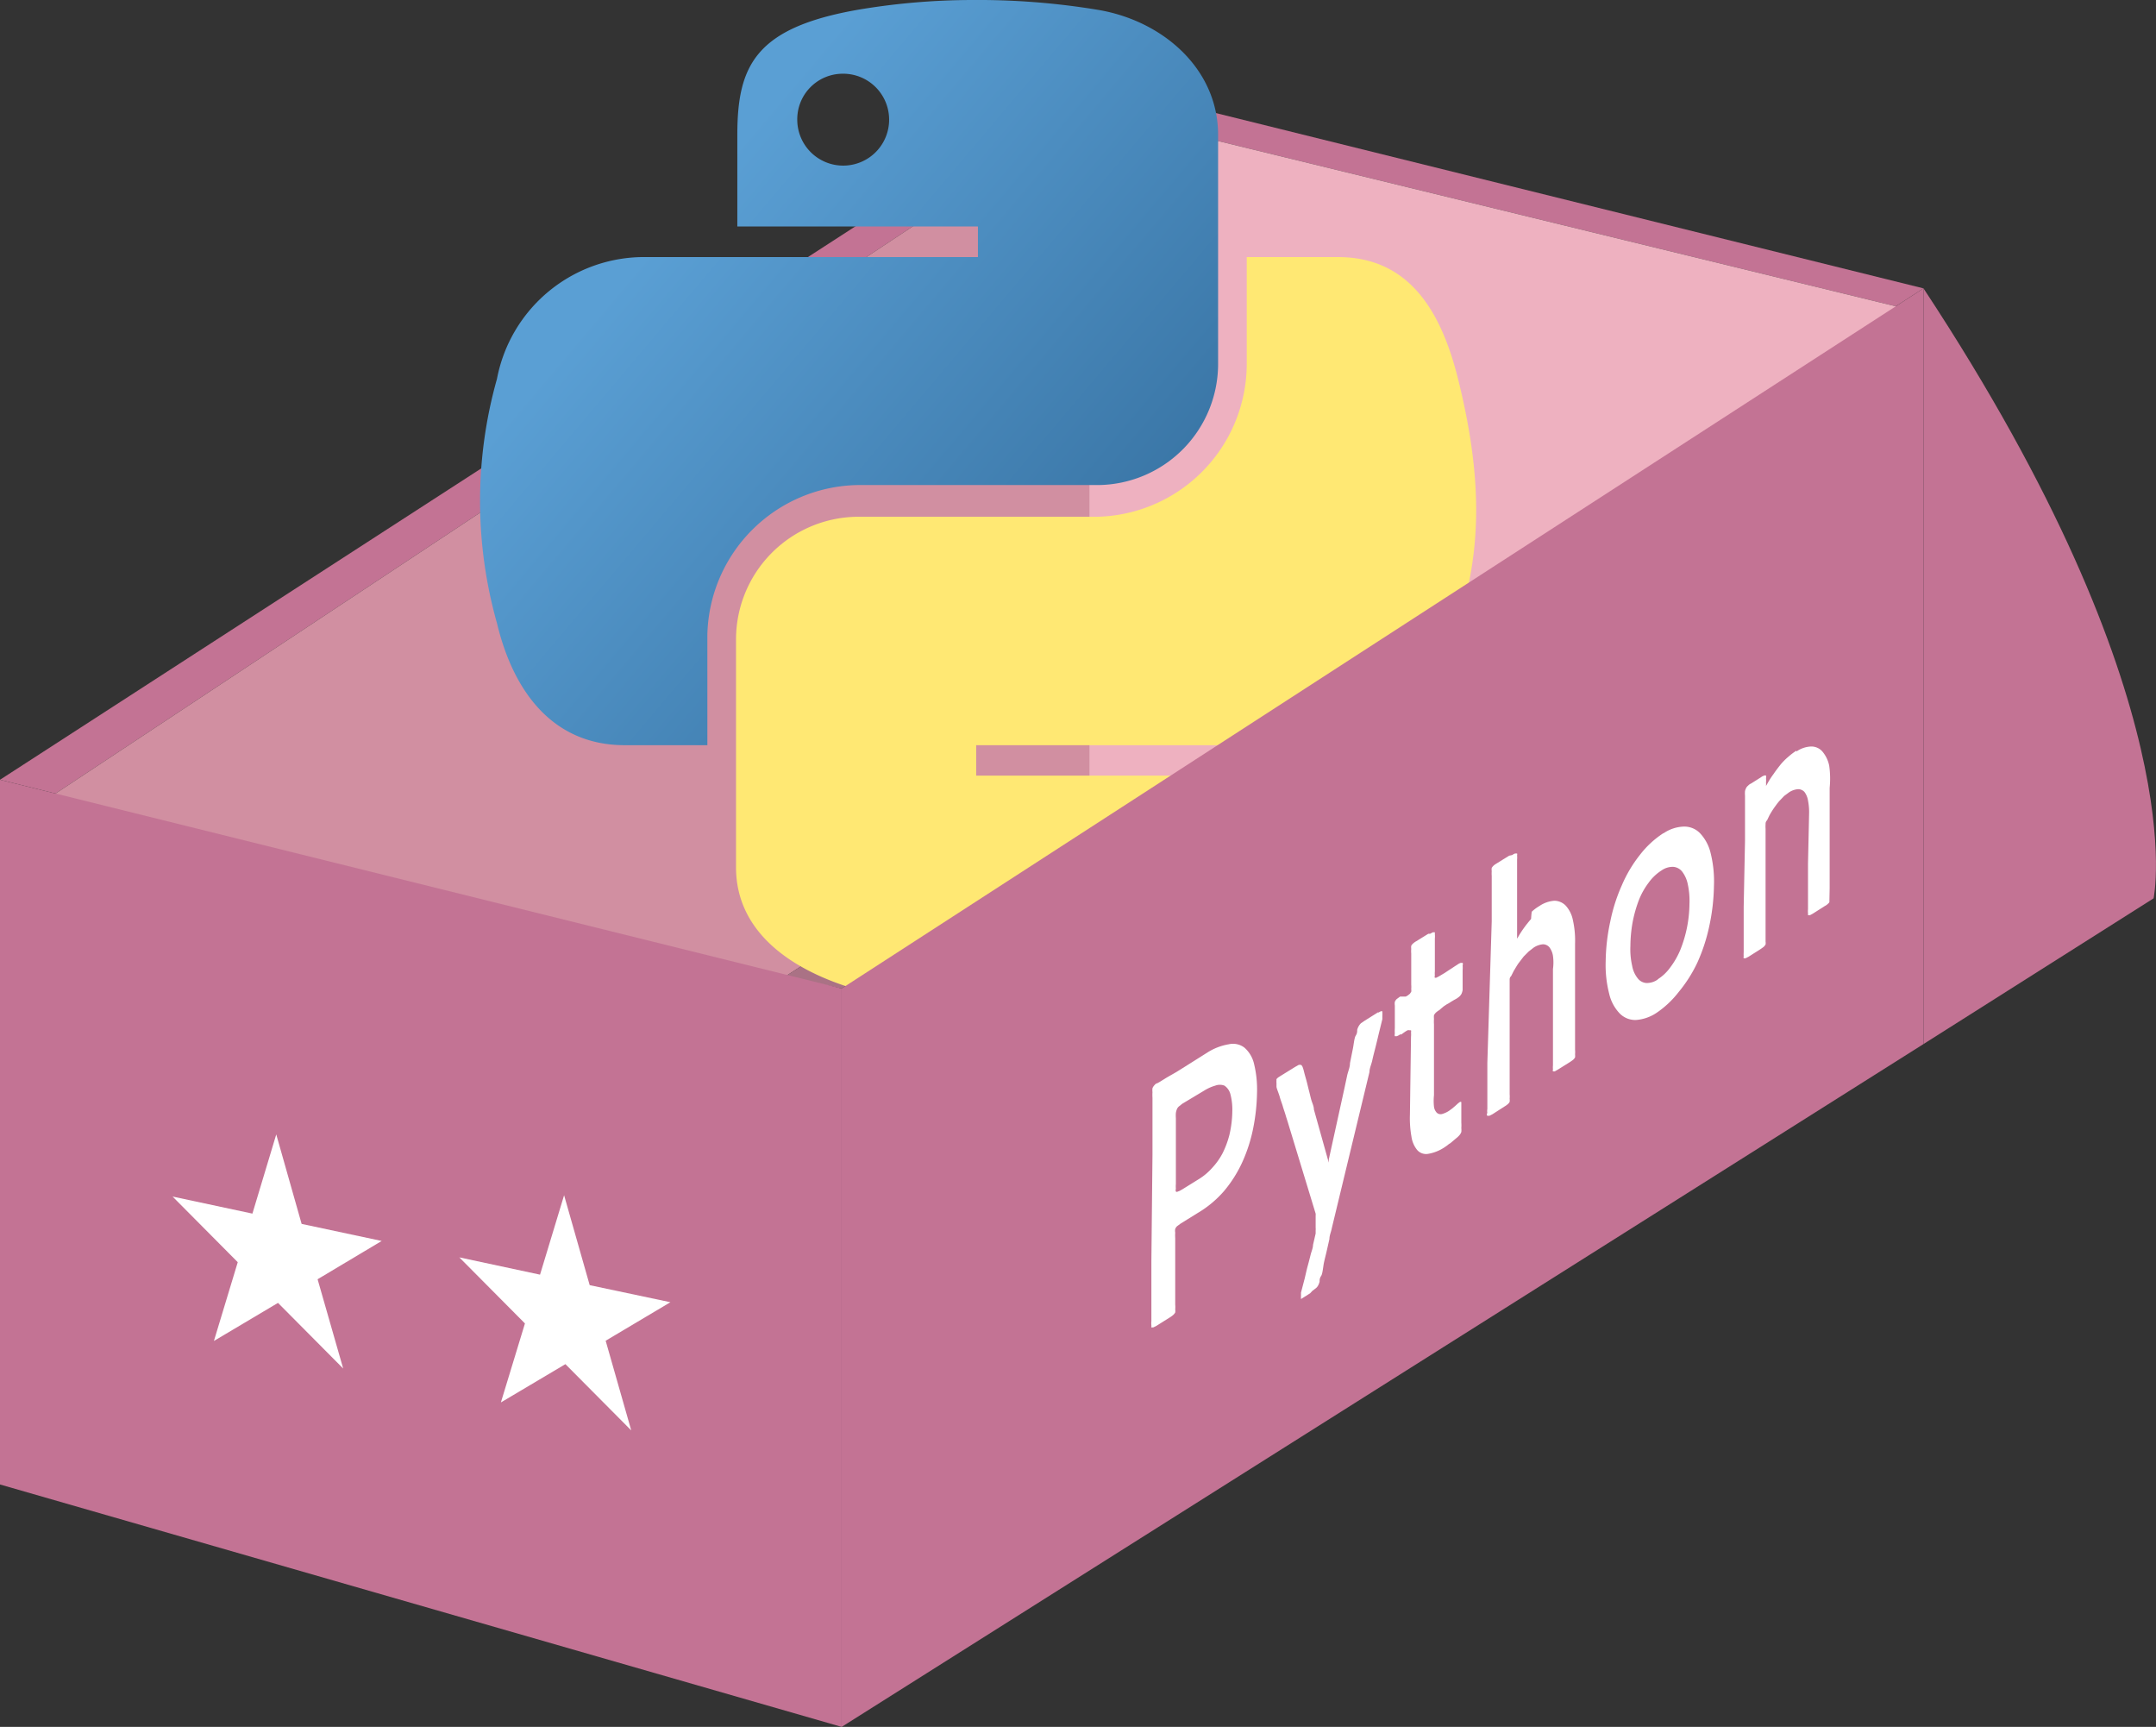 <svg xmlns="http://www.w3.org/2000/svg" xmlns:xlink="http://www.w3.org/1999/xlink" viewBox="0 0 98.57 78.93"><rect x="0" y="0" width="98.57" height="78.93" fill="#333333" stroke="none"/><defs><style>.cls-1{fill:none;}.cls-2{fill:#c37394;}.cls-3{fill:#d18fa1;}.cls-4{fill:#eeb1c0;}.cls-5{fill:#aa7285;}.cls-6{fill:url(#名称未設定グラデーション_3);}.cls-7{fill:url(#名称未設定グラデーション_2);}.cls-8{isolation:isolate;}.cls-9{clip-path:url(#clip-path);}.cls-10{fill:#fff;}.cls-11{clip-path:url(#clip-path-2);}</style><linearGradient id="名称未設定グラデーション_3" x1="-2048.25" y1="-7082.3" x2="-2003.57" y2="-7120.74" gradientTransform="matrix(0.56, 0, 0, -0.57, 1173.05, -4021.24)" gradientUnits="userSpaceOnUse"><stop offset="0" stop-color="#5a9fd4"/><stop offset="1" stop-color="#306998"/></linearGradient><linearGradient id="名称未設定グラデーション_2" x1="-1986.3" y1="-7144.01" x2="-2002.25" y2="-7121.43" gradientTransform="matrix(0.56, 0, 0, -0.57, 1173.05, -4021.24)" gradientUnits="userSpaceOnUse"><stop offset="0" stop-color="#ffd43b"/><stop offset="1" stop-color="#ffe873"/></linearGradient><clipPath id="clip-path"><polygon class="cls-1" points="30.7 65.77 7.97 60.9 7.84 50.84 30.63 55.65 30.7 65.77"/></clipPath><clipPath id="clip-path-2"><polygon class="cls-1" points="52.45 63.81 52.6 49.26 83.86 29.91 83.58 44.17 52.45 63.81"/></clipPath></defs><g id="レイヤー_2" data-name="レイヤー 2"><g id="About_Me" data-name="About Me"><g id="Python"><polygon class="cls-2" points="87.94 13.18 49.46 3.65 0 35.64 2.54 36.27 49.8 5.01 86.67 14 87.94 13.18"/><polygon class="cls-3" points="49.8 5.01 49.8 35.64 2.54 66.21 2.54 36.27 49.8 5.01"/><polygon class="cls-4" points="49.8 35.64 86.67 44.63 86.67 14 49.8 5.01 49.8 35.64"/><polygon class="cls-5" points="49.8 35.64 35.9 44.63 38.48 45.18 52.38 36.27 49.8 35.64"/><polygon class="cls-2" points="38.48 78.93 0 67.85 0 35.64 38.48 45.18 38.48 78.93"/><path id="path1948" class="cls-6" d="M44.45,0A31.51,31.51,0,0,0,39.2.45c-4.65.82-5.49,2.54-5.49,5.71v4.19h11v1.4H29.58a6.85,6.85,0,0,0-6.86,5.57,20.54,20.54,0,0,0,0,11.16c.78,3.26,2.65,5.58,5.84,5.58h3.78V29a7,7,0,0,1,6.86-6.83h11a5.54,5.54,0,0,0,5.49-5.59V6.16c0-3-2.51-5.21-5.49-5.71A33.61,33.61,0,0,0,44.45,0ZM38.51,3.37a2.1,2.1,0,1,1-2.06,2.1A2.08,2.08,0,0,1,38.51,3.37Z"/><path id="path1950" class="cls-7" d="M57,11.75v4.87a7,7,0,0,1-6.86,7h-11a5.61,5.61,0,0,0-5.49,5.59V39.64c0,3,2.59,4.73,5.49,5.58a18.32,18.32,0,0,0,11,0c2.77-.8,5.49-2.41,5.49-5.58V35.45h-11V34.06H61.17c3.19,0,4.38-2.23,5.49-5.58s1.1-6.75,0-11.16c-.79-3.18-2.29-5.57-5.49-5.57ZM50.87,38.24a2.1,2.1,0,1,1-2.06,2.09A2.08,2.08,0,0,1,50.87,38.24Z"/><polygon class="cls-2" points="38.48 45.18 38.48 78.93 87.94 47.72 87.94 13.18 38.48 45.18"/><path class="cls-2" d="M87.94,47.72l10.52-6.66s1.93-9-10.52-27.88"/><g id="星"><g class="cls-8"><g class="cls-9"><polyline class="cls-10" points="25.79 54.63 26.96 58.74 30.65 59.52 27.69 61.28 28.86 65.38 25.85 62.35 22.9 64.1 24 60.49 21 57.47 24.69 58.26 25.79 54.63"/><polyline class="cls-10" points="12.63 51.85 13.79 55.94 17.45 56.72 14.52 58.47 15.69 62.55 12.71 59.55 9.78 61.29 10.87 57.69 7.89 54.69 11.54 55.47 12.63 51.85"/></g></g></g><g class="cls-8"><g class="cls-11"><path class="cls-10" d="M54,54.39a.48.48,0,0,1-.15.07.07.07,0,0,1-.09,0,.17.17,0,0,1,0-.12,1.42,1.42,0,0,1,0-.23l0-3a1.63,1.63,0,0,1,0-.24.78.78,0,0,1,.05-.18.34.34,0,0,1,.09-.12l.15-.12,1-.6a2,2,0,0,1,.51-.23.59.59,0,0,1,.42,0,.68.68,0,0,1,.27.38,2.79,2.79,0,0,1,.09.8,5,5,0,0,1-.13,1.06,4.15,4.15,0,0,1-.32.86,3.1,3.1,0,0,1-.48.67,2.7,2.7,0,0,1-.58.49l-.79.49m-1.13-4.88a.47.47,0,0,0-.13.11.42.42,0,0,0-.09.14.8.8,0,0,0,0,.18,2,2,0,0,0,0,.25v2.62l-.05,4.85c0,.23,0,.51,0,.8s0,.6,0,.88,0,.53,0,.72,0,.33,0,.35a.92.92,0,0,0,0,.19s0,.08,0,.09.05,0,.09,0l.14-.07.62-.39a1,1,0,0,0,.15-.11.48.48,0,0,0,.09-.11.54.54,0,0,0,0-.15,1,1,0,0,0,0-.2V58.6c0-.27,0-.57,0-.86s0-.56,0-.79v-.36a1.69,1.69,0,0,1,0-.25.47.47,0,0,1,0-.17.38.38,0,0,1,.09-.13l.15-.11.79-.49a4.84,4.84,0,0,0,1.2-1,5.75,5.75,0,0,0,.84-1.33,7.1,7.1,0,0,0,.49-1.52,9,9,0,0,0,.18-1.65,4.92,4.92,0,0,0-.14-1.33,1.4,1.4,0,0,0-.44-.73.86.86,0,0,0-.71-.15,2.62,2.62,0,0,0-1,.39l-1,.63-.4.25-.42.24-.34.21-.18.1"/><path class="cls-10" d="M63,46.27l-.62.39-.16.11a.64.64,0,0,0-.1.13.67.67,0,0,0-.07.17c0,.08,0,.16-.07.27s-.09.44-.14.65l-.12.6c0,.2-.09.38-.13.57l-.12.56L60.75,53l0,.13,0,.1,0,.06s0,0,0,0h0l0,0a.25.25,0,0,0,0-.07l0-.08-.68-2.43c0-.14-.07-.28-.11-.41s-.07-.28-.11-.43-.07-.29-.11-.44-.09-.31-.13-.48a1.45,1.45,0,0,0-.06-.19.22.22,0,0,0-.07-.09h-.1l-.16.09-.68.42-.11.07-.07.07a.3.3,0,0,0,0,.08.28.28,0,0,0,0,.09v.05a.11.11,0,0,0,0,0s0,0,0,.06,0,0,0,.07.11.32.15.47.1.29.14.43.09.27.13.41.09.28.13.42l1.24,4.07a.54.54,0,0,1,0,.1l0,.1s0,.06,0,.09V56s0,.07,0,.11a.69.69,0,0,1,0,.13s0,.09,0,.14l-.12.52c0,.14-.07.29-.11.45s-.08.32-.13.5-.09.37-.14.58l-.17.65,0,.1s0,0,0,.08a.13.13,0,0,0,0,.06v.06a.15.15,0,0,0,0,.07.05.05,0,0,0,0,0l.06,0,.1-.06L60,59l.16-.12a.4.4,0,0,0,.1-.12.75.75,0,0,0,.07-.18c0-.07,0-.16.07-.26s.09-.42.13-.61.09-.37.13-.55l.12-.53c0-.17.08-.33.11-.5L62.61,49c0-.17.09-.35.13-.54s.09-.37.14-.57.1-.4.15-.62l.17-.69,0-.09s0-.05,0-.08a.17.17,0,0,0,0-.07.11.11,0,0,0,0-.05s0-.06,0-.07,0,0,0,0l-.07,0-.11.06"/><path class="cls-10" d="M65.3,42.68l-.55.34a.71.71,0,0,0-.14.1.31.31,0,0,0-.09.11.57.57,0,0,0,0,.14,1.25,1.25,0,0,0,0,.21V45a1.28,1.28,0,0,1,0,.21.37.37,0,0,1,0,.12l-.06.09-.1.08-.09.05-.1,0-.09,0-.07,0-.15.11a.38.38,0,0,0-.09.13.58.58,0,0,0,0,.17c0,.06,0,.15,0,.25V47a1.63,1.63,0,0,0,0,.24.24.24,0,0,0,0,.12s.05,0,.09,0a.56.56,0,0,0,.15-.08l.06,0,.08-.06.1-.07.1-.06a.26.26,0,0,1,.1,0s0,0,.06,0a.22.22,0,0,1,0,.1,1,1,0,0,1,0,.19l-.05,3.57a4.78,4.78,0,0,0,.07,1,1.24,1.24,0,0,0,.26.61.54.54,0,0,0,.49.18,1.91,1.91,0,0,0,.76-.3l.13-.09a.71.71,0,0,1,.14-.1l.13-.11.13-.11a1,1,0,0,0,.15-.14.46.46,0,0,0,.09-.15.8.8,0,0,0,0-.18,1.69,1.69,0,0,0,0-.25v-.83s0-.08,0-.11,0,0,0,0a.07.07,0,0,0-.07,0l-.08.06-.12.11-.14.12-.15.11a1.14,1.14,0,0,1-.33.15.26.26,0,0,1-.23-.06.49.49,0,0,1-.13-.28,2.43,2.43,0,0,1,0-.52l0-3.24a1.85,1.85,0,0,1,0-.25.84.84,0,0,1,0-.17.47.47,0,0,1,.09-.12,1,1,0,0,1,.15-.11L66,46l.15-.1a1,1,0,0,0,.17-.1l.15-.09.11-.06a1,1,0,0,0,.15-.11.47.47,0,0,0,.09-.12.69.69,0,0,0,.05-.17c0-.06,0-.14,0-.24v-.66a1.48,1.48,0,0,0,0-.23.14.14,0,0,0,0-.11s0,0-.09,0a.56.56,0,0,0-.15.08l-.11.07-.15.1-.17.11-.15.1-.27.16-.12.06h-.06a.13.13,0,0,1,0-.1,1,1,0,0,1,0-.19c0-.14,0-.29,0-.45s0-.31,0-.46,0-.27,0-.38V42.9a1.09,1.09,0,0,0,0-.2c0-.05,0-.08,0-.09h-.09l-.13.07"/><path class="cls-10" d="M69,39.11l-.57.35a.85.85,0,0,0-.14.1.44.44,0,0,0-.09.11.53.53,0,0,0,0,.15,1.34,1.34,0,0,0,0,.21s0,.12,0,.27v1.2c0,.22,0,.43,0,.61L68,48.58c0,.18,0,.39,0,.61s0,.45,0,.66,0,.41,0,.56v.28a.48.48,0,0,0,0,.18A.1.1,0,0,0,68,51h.09l.14-.07.56-.36a.85.85,0,0,0,.14-.1.31.31,0,0,0,.09-.11.57.57,0,0,0,0-.14,1.12,1.12,0,0,0,0-.2V48.5c0-.22,0-.43,0-.6l0-2.67c0-.09,0-.16,0-.23s0-.13,0-.2,0-.12.07-.19l.11-.22c.08-.13.15-.26.23-.37l.23-.3.23-.23.23-.18a.93.93,0,0,1,.42-.15.39.39,0,0,1,.3.14.88.88,0,0,1,.16.39,2.17,2.17,0,0,1,0,.6l0,2.3c0,.18,0,.39,0,.61s0,.45,0,.66,0,.41,0,.55,0,.25,0,.28a1,1,0,0,0,0,.19.13.13,0,0,0,0,.09h.08l.14-.08.56-.35.14-.1a.44.44,0,0,0,.09-.11.57.57,0,0,0,0-.14,1.15,1.15,0,0,0,0-.21v-.82c0-.2,0-.43,0-.65s0-.43,0-.6l0-2.77a4.3,4.3,0,0,0-.1-1.09,1.37,1.37,0,0,0-.33-.66.73.73,0,0,0-.52-.22,1.4,1.4,0,0,0-.68.24,2.11,2.11,0,0,0-.35.26A3.51,3.51,0,0,0,70,42c-.1.12-.21.25-.31.39a4.55,4.55,0,0,0-.28.43.56.56,0,0,1-.05.08l0,.07,0,0,0,0h0s0,0,0,0,0-.06,0-.09v-.14l0-1.34c0-.18,0-.39,0-.61s0-.45,0-.67,0-.4,0-.55,0-.25,0-.28a1,1,0,0,0,0-.19.19.19,0,0,0,0-.09h-.09a.42.42,0,0,0-.13.07"/><path class="cls-10" d="M75.79,44.77a.87.87,0,0,1-.52.16.55.55,0,0,1-.4-.22,1.26,1.26,0,0,1-.25-.57,3.37,3.37,0,0,1-.08-.9,6.38,6.38,0,0,1,.1-1.08,6,6,0,0,1,.28-1,3.32,3.32,0,0,1,.45-.81,2.15,2.15,0,0,1,.6-.57.89.89,0,0,1,.52-.16.57.57,0,0,1,.41.21,1.38,1.38,0,0,1,.26.57,3.53,3.53,0,0,1,.08.92,5.77,5.77,0,0,1-.42,2.1,3.64,3.64,0,0,1-.46.8,2.07,2.07,0,0,1-.57.54m.26-6.68a4.33,4.33,0,0,0-1.08,1,6.07,6.07,0,0,0-.82,1.38,7.86,7.86,0,0,0-.53,1.66,9.06,9.06,0,0,0-.21,1.82,5.27,5.27,0,0,0,.16,1.48,1.92,1.92,0,0,0,.48.9,1,1,0,0,0,.74.3,1.94,1.94,0,0,0,.95-.33,4.37,4.37,0,0,0,1-.94A6.38,6.38,0,0,0,77.6,44a8.09,8.09,0,0,0,.54-1.64,9.39,9.39,0,0,0,.22-1.87A5.35,5.35,0,0,0,78.21,39a2,2,0,0,0-.48-.91,1,1,0,0,0-.74-.31,1.74,1.74,0,0,0-.94.31"/><path class="cls-10" d="M82.13,34.31a3,3,0,0,0-.37.28,2.89,2.89,0,0,0-.35.35c-.11.14-.22.28-.32.43a3.76,3.76,0,0,0-.3.47.56.56,0,0,1-.05.08l0,.06,0,0,0,0h0l0,0s0,0,0-.08a.62.62,0,0,0,0-.13,1.22,1.22,0,0,0,0-.21.21.21,0,0,0,0-.11.08.08,0,0,0-.08,0,.37.37,0,0,0-.14.07l-.46.29a.39.39,0,0,0-.14.1.31.31,0,0,0-.09.11.58.58,0,0,0-.05.14,1.34,1.34,0,0,0,0,.21v.27c0,.15,0,.34,0,.55v.65c0,.22,0,.42,0,.6l-.06,3c0,.17,0,.38,0,.6s0,.45,0,.66,0,.4,0,.55v.28a1.05,1.05,0,0,0,0,.18.15.15,0,0,0,0,.09h.08l.14-.07.55-.35.14-.1a.48.48,0,0,0,.09-.11.47.47,0,0,0,0-.14c0-.06,0-.12,0-.2V42c0-.2,0-.43,0-.65v-.59l0-2.66c0-.08,0-.16,0-.22a1.42,1.42,0,0,1,0-.2c0-.06,0-.12.07-.19l.1-.21a4,4,0,0,1,.23-.37c.08-.11.15-.21.23-.3l.22-.23.23-.17a.87.87,0,0,1,.41-.14.39.39,0,0,1,.29.13.88.88,0,0,1,.16.39,2.69,2.69,0,0,1,.05.6l-.05,2.29c0,.17,0,.38,0,.6s0,.44,0,.65,0,.41,0,.55,0,.25,0,.28a.87.87,0,0,0,0,.18c0,.05,0,.08,0,.09h.09l.13-.07.55-.35a.5.5,0,0,0,.14-.1.25.25,0,0,0,.08-.1.34.34,0,0,0,0-.14c0-.06,0-.12,0-.2V40c0-.2,0-.43,0-.65s0-.42,0-.59l0-2.75A4.27,4.27,0,0,0,83.63,35a1.46,1.46,0,0,0-.32-.66.67.67,0,0,0-.51-.22,1.25,1.25,0,0,0-.67.23"/></g></g></g></g></g></svg>
